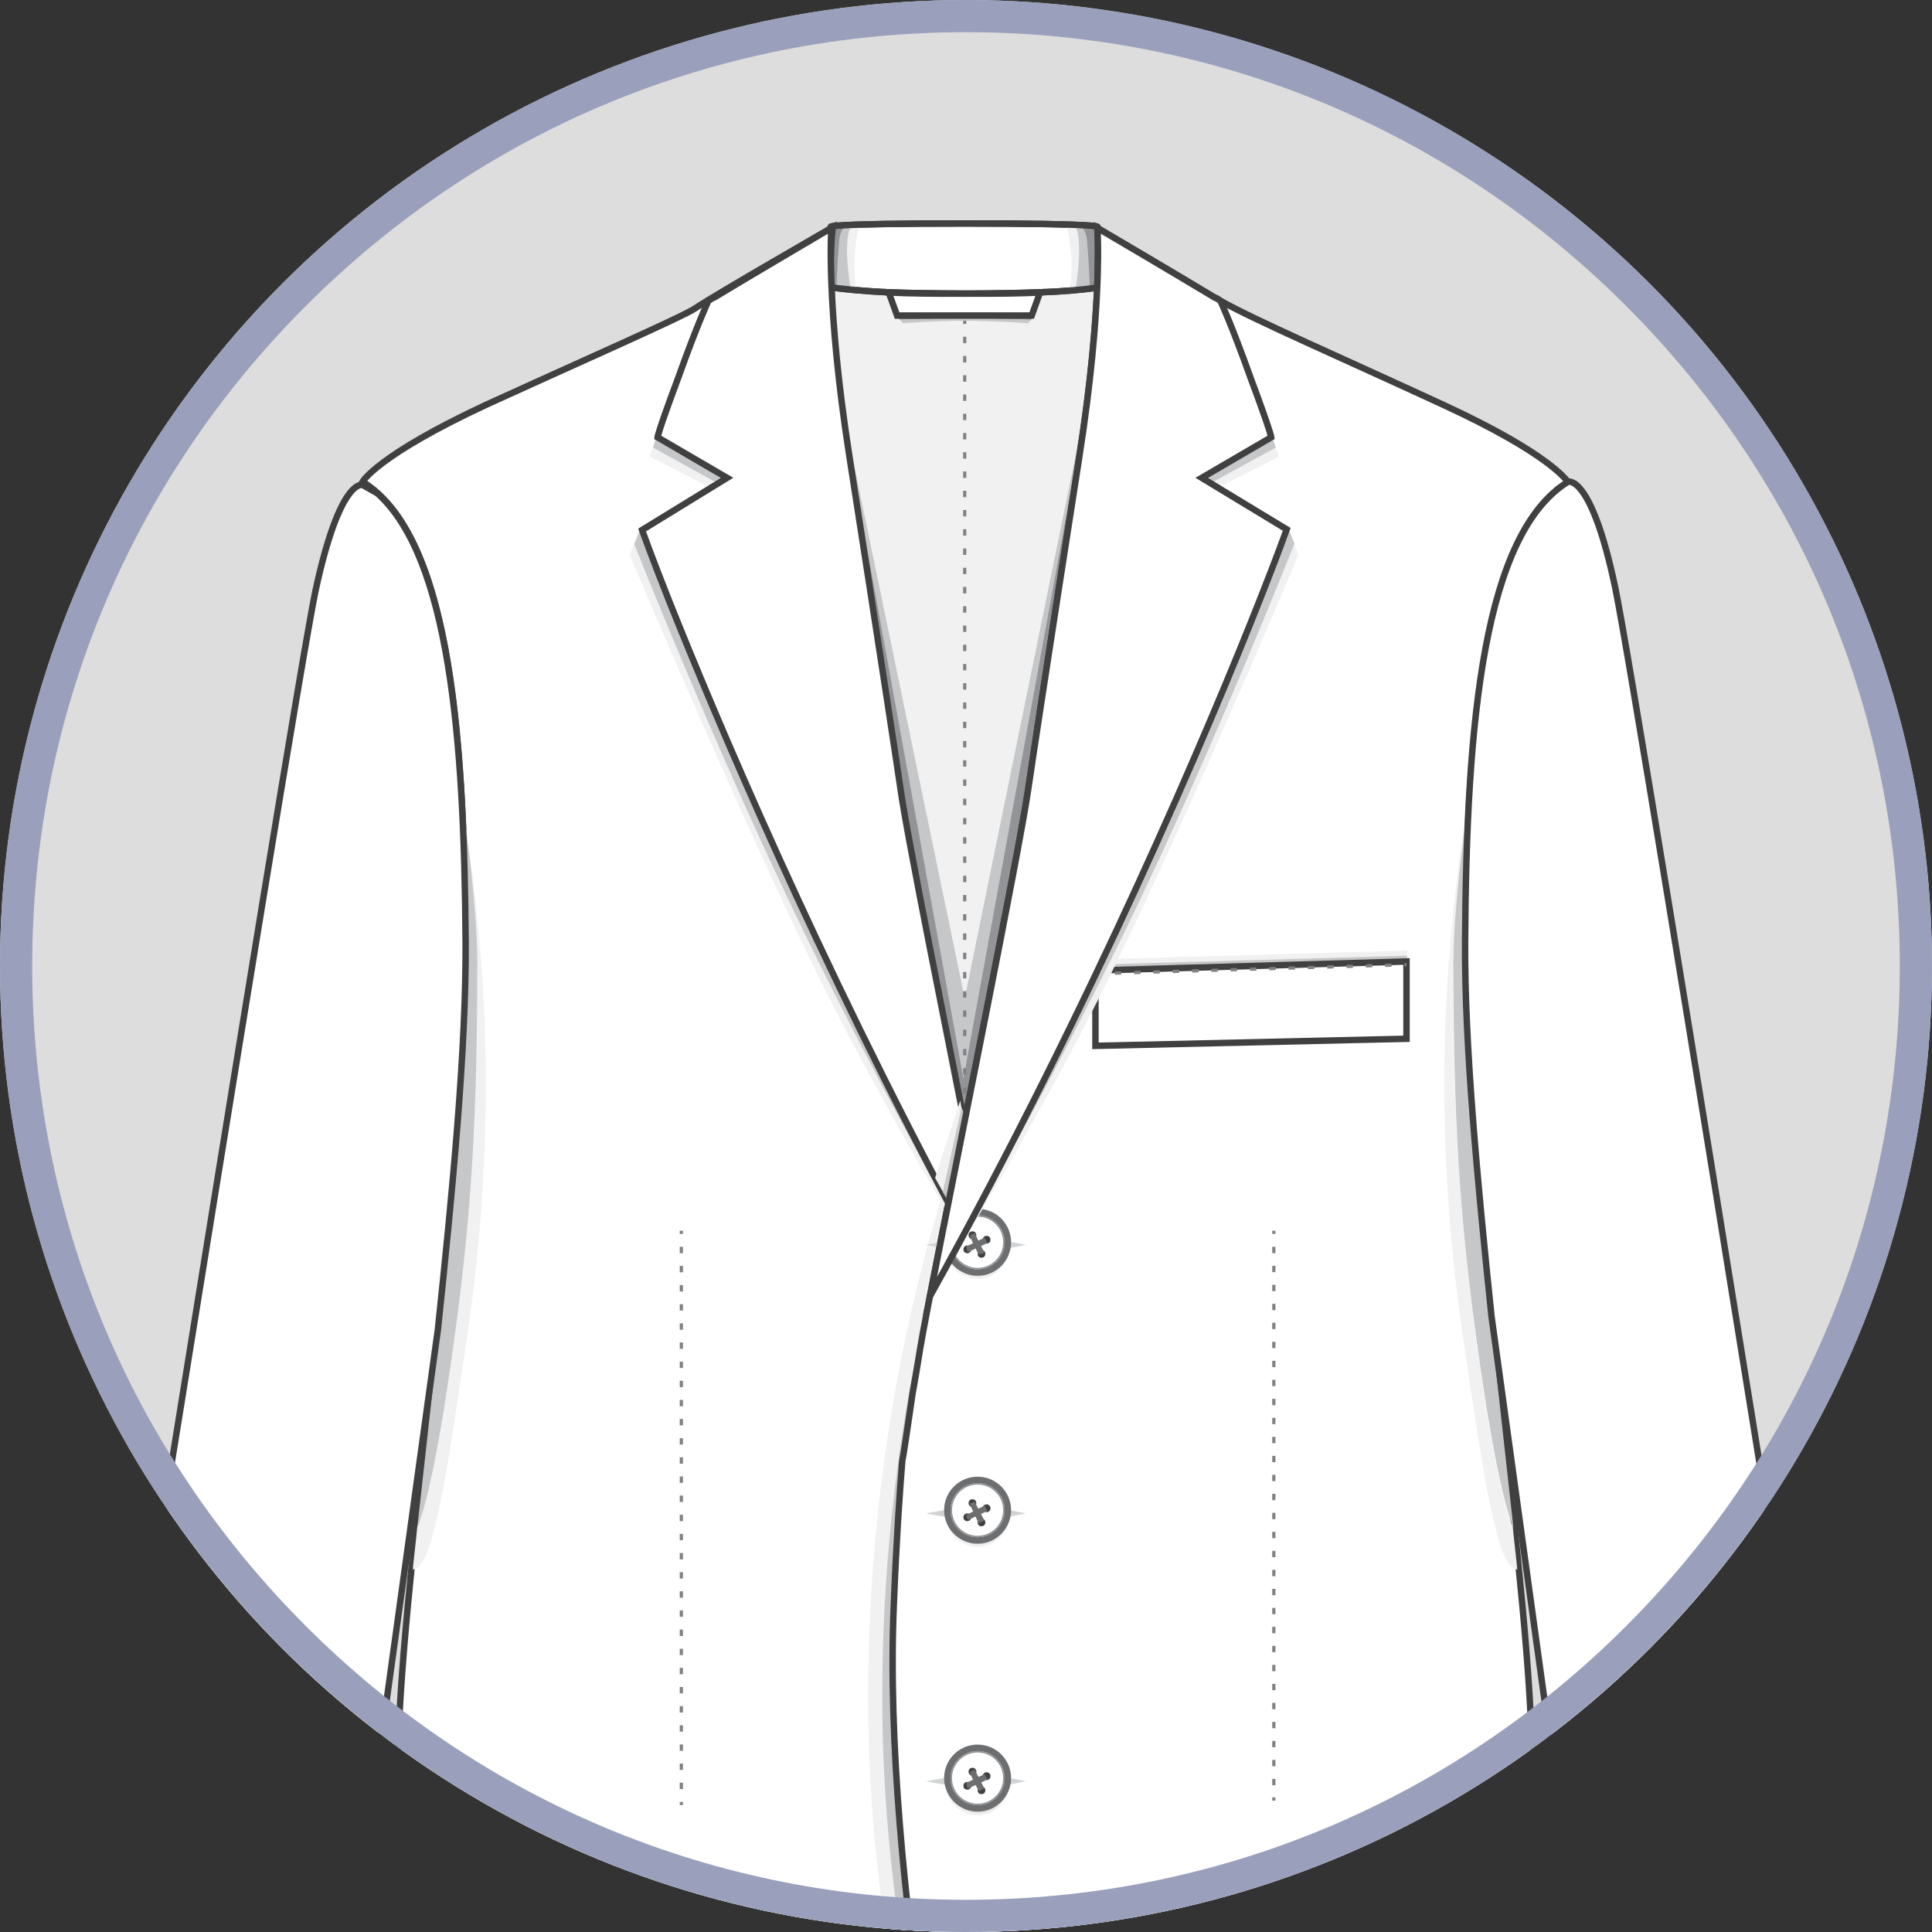 <?xml version="1.0" encoding="utf-8"?>
<!-- Generator: Adobe Illustrator 19.0.0, SVG Export Plug-In . SVG Version: 6.00 Build 0)  -->
<svg version="1.1" id="Layer_1" xmlns="http://www.w3.org/2000/svg" xmlns:xlink="http://www.w3.org/1999/xlink" x="0px" y="0px"
	 viewBox="-361 235 300 300" style="enable-background:new -361 235 300 300;" xml:space="preserve">
<rect x="-361" y="235" width="300" height="300" fill="#333333" stroke="none"/>
<style type="text/css">
	.st0{fill:#DDDDDD;}
	.st1{clip-path:url(#SVGID_3_);}
	.st2{clip-path:url(#SVGID_5_);}
	.st3{fill:#F1F1F2;stroke:#404041;stroke-miterlimit:10;}
	.st4{fill:#FFFFFF;stroke:#404041;stroke-miterlimit:10;}
	.st5{fill:#929497;}
	.st6{fill:#F1F1F2;}
	.st7{fill:#C5C7C9;}
	.st8{fill:none;stroke:#404041;stroke-miterlimit:10;}
	.st9{fill:none;stroke:#808184;stroke-width:0.5;stroke-miterlimit:10;}
	.st10{fill:none;stroke:#808184;stroke-width:0.5;stroke-miterlimit:10;stroke-dasharray:0.996,1.993;}
	.st11{fill:none;stroke:#808184;stroke-width:0.5;stroke-miterlimit:10;stroke-dasharray:0.991,1.981;}
	.st12{fill:none;stroke:#808184;stroke-width:0.5;stroke-miterlimit:10;stroke-dasharray:0.984,1.967;}
	.st13{fill:none;stroke:#808184;stroke-width:0.5;stroke-miterlimit:10;stroke-dasharray:1,2;}
	.st14{fill:#DBDCDD;}
	.st15{fill:#404041;stroke:#D0D2D3;stroke-width:0.5;stroke-miterlimit:10;}
	.st16{fill:#FFFFFF;stroke:#6D6E70;stroke-miterlimit:10;}
	.st17{fill:#FFFFFF;stroke:#929497;stroke-width:0.25;stroke-miterlimit:10;}
	.st18{fill:#404041;}
	.st19{fill:none;stroke:#6D6E70;stroke-width:0.5;stroke-miterlimit:10;}
	.st20{fill:#FFFFFF;stroke:#6D6E70;stroke-width:0.5;stroke-miterlimit:10;}
	.st21{fill:none;stroke:#6D6E70;stroke-width:0.25;stroke-miterlimit:10;}
	.st22{clip-path:url(#SVGID_7_);}
	.st23{fill:#9AA0BB;}
</style>
<g>
	<g>
		<circle id="SVGID_1_" class="st0" cx="-211" cy="385" r="150"/>
	</g>
	<g>
		<g>
			<defs>
				<circle id="SVGID_2_" cx="-211" cy="385" r="150"/>
			</defs>
			<clipPath id="SVGID_3_">
				<use xlink:href="#SVGID_2_"  style="overflow:visible;"/>
			</clipPath>
			<g class="st1">
				<g>
					<g id="XMLID_4081_">
						<defs>
							<rect id="SVGID_4_" x="-361.1" y="235" width="300" height="300"/>
						</defs>
						<clipPath id="SVGID_5_">
							<use xlink:href="#SVGID_4_"  style="overflow:visible;"/>
						</clipPath>
						<g id="XMLID_3211_" class="st2">
							<g id="XMLID_3464_">
								<g id="XMLID_3714_">
									<polygon id="XMLID_3738_" class="st3" points="-191,274.6 -182.8,283.8 -213.3,419.5 -239.5,283.8 -231.7,274.6 									
										"/>
									<path id="XMLID_3736_" class="st4" d="M-190.6,270.2c0,0,0.1-0.5-20.5-0.5c-0.1,0-0.1,0-0.2,0s-0.1,0-0.2,0
										c-20.6,0-20.5,0.5-20.5,0.5l-2.5,9c0,0,3.4,0.8,11.5,1.2c3.2,0.1,7.2,0.2,11.9,0.2c4.7,0,8.3-0.1,11.5-0.2
										c8.1-0.3,11.5-1.2,11.5-1.2L-190.6,270.2z"/>
									<g id="XMLID_3732_">
										<path id="XMLID_3735_" class="st5" d="M-228.4,270c0,0-2.1,2.4-2,5.4c0.2,3,0.3,4.1,0.3,4.1h-2.3l0.2-9.2L-228.4,270z"/>
										<path id="XMLID_3734_" class="st6" d="M-227.5,270c-0.6,0-1,0-1.5,0.1c-1.2,2-1.2,7.7-1.2,9.7c0.7,0.1,1.4,0.1,2.2,0.2
											c-0.1-0.6-0.3-1.9-0.3-4.2C-228.3,272.9-227.8,270.9-227.5,270z"/>
										<path id="XMLID_3733_" class="st7" d="M-228.8,270c-0.3,0-0.6,0-0.8,0c-0.5,0.4-1,1.1-1.1,2.4c-0.2,2.5-0.4,5.8-0.4,7.2
											c0.6,0.1,1.4,0.1,2.2,0.2C-229.3,277.7-230,271.9-228.8,270z"/>
									</g>
									<g id="XMLID_3728_">
										<path id="XMLID_3731_" class="st5" d="M-194.5,270c0,0,2.1,2.4,2,5.4c-0.2,3-0.3,4.1-0.3,4.1h2.3l-0.2-9.2L-194.5,270z"/>
										<path id="XMLID_3730_" class="st6" d="M-195.4,270c0.6,0,1,0,1.5,0.1c1.2,2,1.2,7.7,1.2,9.7c-0.7,0.1-1.4,0.1-2.2,0.2
											c0.1-0.6,0.3-1.9,0.3-4.2C-194.7,272.9-195.2,270.9-195.4,270z"/>
										<path id="XMLID_3729_" class="st7" d="M-194.1,270c0.3,0,0.6,0,0.8,0c0.5,0.4,1,1.1,1.1,2.4c0.2,2.5,0.4,5.8,0.4,7.2
											c-0.6,0.1-1.4,0.1-2.2,0.2C-193.6,277.7-192.9,271.9-194.1,270z"/>
									</g>
									<path id="XMLID_3727_" class="st8" d="M-190.6,270.2c0,0,0.1-0.5-20.5-0.5c-0.1,0-0.1,0-0.2,0s-0.1,0-0.2,0
										c-20.6,0-20.5,0.5-20.5,0.5l-2.5,9c0,0,3.4,0.8,11.5,1.2c3.2,0.1,7.2,0.2,11.9,0.2c4.7,0,8.3-0.1,11.5-0.2
										c8.1-0.3,11.5-1.2,11.5-1.2L-190.6,270.2z"/>
									<g id="XMLID_3724_">
										<polygon id="XMLID_3726_" class="st5" points="-230.6,298.2 -211.2,390.5 -192.1,298.2 -204.6,406.4 -211.8,414.1 
											-217.6,405.4 										"/>
										<polygon id="XMLID_3725_" class="st7" points="-211.4,402.5 -191.6,294.1 -211.2,390 -231.1,294.1 										"/>
									</g>
									<g id="XMLID_3718_">
										<g>
											<line class="st9" x1="-211.2" y1="281.8" x2="-211.2" y2="282.3"/>
											<line class="st10" x1="-211.2" y1="284.3" x2="-211.2" y2="408.8"/>
											<line class="st9" x1="-211.2" y1="409.8" x2="-211.2" y2="410.3"/>
										</g>
									</g>
									<path id="XMLID_3717_" class="st5" d="M-221.8,284l0.7,0.8c0,0,5.3-0.4,9.9-0.4c4.5,0,10.2,0.4,10.2,0.4l0.5-0.8H-221.8z"
										/>
									<path id="XMLID_3716_" class="st7" d="M-221.3,284.6l0.5,0.6c0,0,5-0.4,9.5-0.4c4.4,0,10,0.4,10,0.4l0.3-0.6l-10.3-0.2
										L-221.3,284.6z"/>
									<path id="XMLID_3715_" class="st4" d="M-211.2,280.6c-4.7,0-8.6,0-11.8-0.2l1.3,3.6h10.4h0.1h10.4l1.3-3.6
										C-202.5,280.6-206.4,280.6-211.2,280.6z"/>
								</g>
								<path id="XMLID_3713_" class="st3" d="M-200.7,606.4c0-0.6,0-20.8,0-20.8h-20.9v20.8H-200.7z"/>
								<g id="XMLID_3710_">
									<polygon id="XMLID_3712_" class="st5" points="-211,593.3 -219.1,611.4 -211.2,582.5 -202.9,611.8 									"/>
									<polygon id="XMLID_3711_" class="st7" points="-211.2,596.9 -219.1,611.4 -211.2,590.8 -202.9,611.8 									"/>
								</g>
								<path id="XMLID_3708_" class="st4" d="M-200,483.9c-1.9-43.3-4-31.7-4-31.7l-3.7-31.1l-2.9-6.3c-4.5-22.4-10-50-11.1-57.6
									c-1.8-12.3-7.9-51.4-7.9-51.4c-3.7-23.7-2.1-35.5-2.1-35.5s-17.8,10.2-21.4,12.6c-1.9,1.3-18.3,8.5-32.3,14.9
									c-17,7.9-19.3,12-19.3,12c13.1,8.1,15.8,37.2,16,71.4s-9.2,92.5-10.4,122.9c-1.2,31.5-7.7,108.9-7.7,108.9
									s56.2,14.4,71.6,10.1c15.4-4.2,16.6-12.8,19.6-20.8l4.5-15.8C-211,586.5-198.1,527.2-200,483.9z"/>
								<g id="XMLID_3684_">
									<g id="XMLID_3702_">
										<g>
											<line class="st9" x1="-255.2" y1="426.1" x2="-255.2" y2="426.6"/>
											<line class="st11" x1="-255.2" y1="428.6" x2="-255.2" y2="513.8"/>
											<line class="st9" x1="-255.2" y1="514.8" x2="-255.2" y2="515.3"/>
										</g>
									</g>
								</g>
								<g id="XMLID_3681_">
									<path id="XMLID_3683_" class="st6" d="M-288.5,442.8c5-33.9,2.8-61.1-0.6-82.4c0.7,4.2,1,11.6,1.1,12.7
										c0.6,7.2,1.2,14.6,1,21.7c-0.1,15-1.2,32.2-3.9,51.1c-2.3,16.2-4,23.4-5.3,26.1c-0.2,2.3-0.5,4.5-0.7,6.7
										C-293.8,478.7-291.7,464.6-288.5,442.8z"/>
									<path id="XMLID_3682_" class="st7" d="M-291.5,429.1c-1.5,14.6-3.2,29.5-4.7,43.1c1.2-2.8,3-10,5.3-26.1
										c2.7-18.9,4-34.3,4-59.7v-0.1c0.3-9.2-2.2-26.2-2.2-25.5C-287.7,381.2-290.1,417-291.5,429.1z"/>
								</g>
								<path id="XMLID_3680_" class="st4" d="M-288.7,381.3c-0.2-32.1-2.6-59.7-13.7-69.7l-2.3-1.3c0,0-3.5-1.2-7.3,16.4
									c-3.7,17.6-43.4,267-43.4,267s6.6,5.7,20.3,6.2c13.7,0.5,20.6-2.9,20.6-2.9l21.5-155.6
									C-290.7,419.7-288.6,397.7-288.7,381.3z"/>
								<g id="XMLID_3611_">
									<path id="XMLID_3613_" class="st6" d="M-210.7,409.2c0,0-15.5,36.9-15.5,89.2s17.3,90.2,17.3,90.2l-1.8-63.5l2.5-111.3
										L-210.7,409.2z"/>
									<path id="XMLID_3612_" class="st7" d="M-208.5,409.2c0,0-15.5,36.9-15.5,89.2s17.3,90.2,17.3,90.2l-1.8-63.5l2.5-111.3
										L-208.5,409.2z"/>
								</g>
								<g id="XMLID_3469_">
									<path id="XMLID_3610_" class="st4" d="M-133.5,381.3c0.3-34.2,3-63.3,16-71.4c0,0-2.4-4.2-19.3-12
										c-16-7.4-29.4-13.2-34.7-16.2c-0.3-0.2-0.6-0.4-0.9-0.5c-4.6-2.8-18.2-10.8-18.2-10.8s0.9,11.8-2.8,35.5
										c0,0-6.1,39.1-7.9,51.4s-15.2,77.3-16.8,87c-0.4,2.5-0.8,4.9-1.2,7.1c-0.7,4.7-1.3,9-1.6,10.5c-0.4,5-0.9,12-1.3,22.1
										c-1.9,43.3,11,102.6,11,102.6l4.7,16c3,8,4.1,16.4,19.4,20.6c15.4,4.2,69.6-10.1,69.6-10.1s-4.4-77.3-5.7-108.9
										C-124.3,473.8-133.8,415.5-133.5,381.3z"/>
									<g id="XMLID_3597_">
										<g id="XMLID_3598_">
											<g>
												<line class="st9" x1="-163.2" y1="426.1" x2="-163.2" y2="426.6"/>
												<line class="st12" x1="-163.2" y1="428.6" x2="-163.2" y2="513.2"/>
												<line class="st9" x1="-163.2" y1="514.1" x2="-163.2" y2="514.6"/>
											</g>
										</g>
									</g>
									<polygon id="XMLID_3596_" class="st6" points="-142.5,384.7 -142.5,382.6 -191.5,384 -191.5,386.1 									"/>
									<polygon id="XMLID_3595_" class="st7" points="-142.5,385.5 -142.5,383.4 -191.5,384.8 -191.5,386.9 									"/>
									<polygon id="XMLID_3594_" class="st4" points="-142.6,384.3 -142.6,396.3 -190.9,397.4 -190.9,385.7 									"/>
									<line id="XMLID_3593_" class="st13" x1="-190.9" y1="386.2" x2="-142.6" y2="384.8"/>
									<g id="XMLID_3470_">
										<g id="XMLID_3576_">
											<circle id="XMLID_3592_" class="st6" cx="-209.2" cy="470.3" r="4.9"/>
											<circle id="XMLID_3591_" class="st14" cx="-209.1" cy="470.1" r="4.7"/>
											<polygon id="XMLID_3590_" class="st15" points="-203,470 -209.1,468.8 -215.8,470 -209,471.2 											"/>
											<circle id="XMLID_3589_" class="st16" cx="-209.2" cy="469.5" r="4.7"/>
											<circle id="XMLID_3588_" class="st17" cx="-209.2" cy="469.5" r="4.1"/>
											<circle id="XMLID_3587_" class="st18" cx="-210" cy="468.4" r="0.6"/>
											<circle id="XMLID_3586_" class="st18" cx="-208.6" cy="471.4" r="0.6"/>
											<line id="XMLID_3585_" class="st19" x1="-210.2" y1="468.4" x2="-208.8" y2="471.4"/>
											<line id="XMLID_3584_" class="st19" x1="-209.9" y1="468.3" x2="-208.4" y2="471.2"/>
											<line id="XMLID_3583_" class="st19" x1="-210.2" y1="468.4" x2="-208.8" y2="471.4"/>
											<line id="XMLID_3582_" class="st19" x1="-209.9" y1="468.3" x2="-208.4" y2="471.2"/>
											<circle id="XMLID_3581_" class="st18" cx="-210.8" cy="470.6" r="0.6"/>
											<circle id="XMLID_3579_" class="st18" cx="-207.8" cy="469.2" r="0.6"/>
											<line id="XMLID_3578_" class="st19" x1="-210.8" y1="470.8" x2="-207.8" y2="469.4"/>
											<line id="XMLID_3577_" class="st19" x1="-210.9" y1="470.5" x2="-208" y2="469"/>
										</g>
										<g id="XMLID_3487_">
											<circle id="XMLID_3575_" class="st6" cx="-209.2" cy="428.7" r="4.9"/>
											<circle id="XMLID_3574_" class="st14" cx="-209.1" cy="428.5" r="4.7"/>
											<polygon id="XMLID_3573_" class="st15" points="-203,428.3 -209.1,427.2 -215.8,428.3 -209,429.5 											"/>
											<circle id="XMLID_3572_" class="st16" cx="-209.2" cy="427.9" r="4.7"/>
											<circle id="XMLID_3571_" class="st17" cx="-209.2" cy="427.9" r="4.1"/>
											<circle id="XMLID_3561_" class="st18" cx="-210" cy="426.8" r="0.6"/>
											<circle id="XMLID_3547_" class="st18" cx="-208.6" cy="429.7" r="0.6"/>
											<line id="XMLID_3546_" class="st19" x1="-210.2" y1="426.8" x2="-208.8" y2="429.7"/>
											<line id="XMLID_3544_" class="st19" x1="-209.9" y1="426.6" x2="-208.4" y2="429.6"/>
											<line id="XMLID_3539_" class="st19" x1="-210.2" y1="426.8" x2="-208.8" y2="429.7"/>
											<line id="XMLID_3521_" class="st19" x1="-209.9" y1="426.6" x2="-208.4" y2="429.6"/>
											<circle id="XMLID_3491_" class="st18" cx="-210.8" cy="429" r="0.6"/>
											<circle id="XMLID_3490_" class="st18" cx="-207.8" cy="427.5" r="0.6"/>
											<line id="XMLID_3489_" class="st19" x1="-210.8" y1="429.2" x2="-207.8" y2="427.8"/>
											<line id="XMLID_3488_" class="st19" x1="-210.9" y1="428.8" x2="-208" y2="427.4"/>
										</g>
										<g id="XMLID_3471_">
											<circle id="XMLID_3486_" class="st6" cx="-209.2" cy="512" r="4.9"/>
											<circle id="XMLID_3485_" class="st14" cx="-209.1" cy="511.8" r="4.7"/>
											<polygon id="XMLID_3484_" class="st15" points="-203,511.6 -209.1,510.4 -215.8,511.6 -209,512.8 											"/>
											<circle id="XMLID_3483_" class="st16" cx="-209.2" cy="511.1" r="4.7"/>
											<circle id="XMLID_3482_" class="st17" cx="-209.2" cy="511.1" r="4.1"/>
											<circle id="XMLID_3481_" class="st18" cx="-210" cy="510.1" r="0.6"/>
											<circle id="XMLID_3480_" class="st18" cx="-208.6" cy="513" r="0.6"/>
											<line id="XMLID_3479_" class="st19" x1="-210.2" y1="510.1" x2="-208.8" y2="513"/>
											<line id="XMLID_3478_" class="st19" x1="-209.9" y1="509.9" x2="-208.4" y2="512.8"/>
											<line id="XMLID_3477_" class="st19" x1="-210.2" y1="510.1" x2="-208.8" y2="513"/>
											<line id="XMLID_3476_" class="st19" x1="-209.9" y1="509.9" x2="-208.4" y2="512.8"/>
											<circle id="XMLID_3475_" class="st18" cx="-210.8" cy="512.3" r="0.6"/>
											<circle id="XMLID_3474_" class="st18" cx="-207.8" cy="510.8" r="0.6"/>
											<line id="XMLID_3473_" class="st19" x1="-210.8" y1="512.5" x2="-207.8" y2="511.1"/>
											<line id="XMLID_3472_" class="st19" x1="-210.9" y1="512.1" x2="-208" y2="510.7"/>
										</g>
									</g>
								</g>
								<g id="XMLID_3466_">
									<path id="XMLID_3468_" class="st6" d="M-133.8,442.8c-5-33.9-2.8-61.1,0.6-82.4c-0.7,4.2-1,11.6-1.1,12.7
										c-0.6,7.2-1.2,14.6-1,21.7c0.1,15,1.2,32.2,3.9,51.1c2.3,16.2,4,23.4,5.3,26.1c0.2,2.3,0.5,4.5,0.7,6.7
										C-128.5,478.7-130.6,464.6-133.8,442.8z"/>
									<path id="XMLID_3467_" class="st7" d="M-130.7,429.1c1.5,14.6,3.2,29.5,4.7,43.1c-1.2-2.8-3-10-5.3-26.1
										c-2.7-18.9-4-34.3-4-59.7v-0.1c-0.3-9.2,2.2-26.2,2.2-25.5C-134.5,381.2-132.2,417-130.7,429.1z"/>
								</g>
								<path id="XMLID_3465_" class="st4" d="M-110.2,326.2c-3.7-17.6-7.3-16.4-7.3-16.4l0,0c-13.1,8.1-15.8,37.2-16,71.4
									c-0.1,15.9,1.9,37.1,4.1,58.2l21.7,157.2c0,0,6.9,3.4,20.6,2.9c13.7-0.5,20.3-6.2,20.3-6.2S-106.5,343.8-110.2,326.2z"/>
							</g>
							<g id="XMLID_3448_">
								<g id="XMLID_3459_">
									<path id="XMLID_3463_" class="st6" d="M-234.8,384.8c-13.3-27.5-28.4-63.6-28.4-63.6l1.5-4.2l49.8,106.7
										c0,0,0.7,4.1-0.8,1.6C-218.6,415.3-227.5,399.8-234.8,384.8z"/>
									<path id="XMLID_3462_" class="st7" d="M-212.9,424.2c-6.4-11.6-16-29.4-24-46c-13.4-27.7-25.6-58.7-25.6-58.7l1-2.5
										l49.4,105.7C-212.2,422.7-212.7,424.7-212.9,424.2z"/>
									<polygon id="XMLID_3461_" class="st6" points="-250.5,310.8 -260.1,305.9 -258.6,301.3 -248.5,298.6 -241.9,308.2 
										-245.7,310.8 									"/>
									<polygon id="XMLID_3460_" class="st7" points="-250,309.8 -259.6,304.5 -258,299.7 -248,296.7 -241.4,307 -245.2,309.8 
																			"/>
								</g>
								<path id="XMLID_3458_" class="st4" d="M-248.1,309.2l-10.8-6.3c0,0,0.1-0.9,3.2-9.2c3-8.4,4.7-12,4.7-12
									c0.3-0.2,0.6-0.4,0.9-0.5c4.6-2.8,18.2-10.8,18.2-10.8s-0.9,11.8,2.8,35.5c0,0,6.1,39.1,7.9,51.4
									c1.1,7.9,7.2,37.9,11.7,60.8c0.7,3.5-1.6,8.7-2.6,6.8c-22.1-41.3-37.9-78.8-45-96.6c-2.7-6.8-4.2-11-4.2-11L-248.1,309.2z"
									/>
								<g id="XMLID_3455_">
									<polygon id="XMLID_3457_" class="st6" points="-211.9,405.9 -215.8,417.9 -213.5,422 -211.3,409.3 									"/>
									<polygon id="XMLID_3456_" class="st7" points="-211.7,407 -214.6,420.1 -213.2,422.4 -210.4,409.6 									"/>
								</g>
								<g id="XMLID_3450_">
									<path id="XMLID_3454_" class="st6" d="M-187.8,384.8c13.3-27.5,28.4-63.6,28.4-63.6l-1.5-4.2l-55.7,119.2
										C-216.6,436.2-200,410-187.8,384.8z"/>
									<path id="XMLID_3453_" class="st7" d="M-216.6,436.7c0,0,17.6-30.9,31-58.6s25.6-58.7,25.6-58.7l-1-2.5l-55.7,119.2v0.6
										H-216.6z"/>
									<polygon id="XMLID_3452_" class="st6" points="-172.1,310.8 -162.4,305.9 -164,301.3 -174.1,298.6 -180.7,308.2 
										-176.9,310.8 									"/>
									<polygon id="XMLID_3451_" class="st7" points="-172.6,309.8 -162.9,304.5 -164.5,299.7 -174.6,296.7 -181.2,307 
										-177.4,309.8 									"/>
								</g>
								<path id="XMLID_3449_" class="st4" d="M-174.4,309.2l10.8-6.3c0,0-0.1-0.9-3.2-9.2c-3-8.4-4.7-12-4.7-12
									c-0.3-0.2-0.6-0.4-0.9-0.5c-4.6-2.8-18.2-10.8-18.2-10.8s0.9,11.8-2.8,35.5c0,0-6.1,39.1-7.9,51.4
									c-1.5,10.4-11.3,58.5-15.3,79c25.4-45.7,43.5-88.6,51.2-108.1c2.7-6.8,4.2-11,4.2-11L-174.4,309.2z"/>
							</g>
							<g id="XMLID_3212_">
								<g id="XMLID_3433_">
									<path id="XMLID_3447_" class="st15" d="M-71.1,579l-3.4,0.3l-3.3,1c-0.2,0.1-0.1,0.4,0.1,0.4l3.4-0.3l3.3-1
										C-70.8,579.3-70.9,579-71.1,579z"/>
									<circle id="XMLID_3446_" class="st6" cx="-73.3" cy="579.7" r="2.6"/>
									<circle id="XMLID_3445_" class="st14" cx="-73.3" cy="579.6" r="2.5"/>
									<circle id="XMLID_3444_" class="st20" cx="-73.3" cy="579.3" r="2.5"/>
									<circle id="XMLID_3442_" class="st17" cx="-73.3" cy="579.3" r="2.1"/>
									<circle id="XMLID_3441_" class="st18" cx="-73.7" cy="578.7" r="0.3"/>
									<circle id="XMLID_3440_" class="st18" cx="-73" cy="580.3" r="0.3"/>
									<line id="XMLID_3439_" class="st21" x1="-73.8" y1="578.7" x2="-73.1" y2="580.3"/>
									<line id="XMLID_3438_" class="st21" x1="-73.6" y1="578.7" x2="-72.9" y2="580.2"/>
									<circle id="XMLID_3437_" class="st18" cx="-74.1" cy="579.9" r="0.3"/>
									<circle id="XMLID_3436_" class="st18" cx="-72.6" cy="579.1" r="0.3"/>
									<line id="XMLID_3435_" class="st21" x1="-74.1" y1="580" x2="-72.6" y2="579.3"/>
									<line id="XMLID_3434_" class="st21" x1="-74.2" y1="579.8" x2="-72.6" y2="579.1"/>
								</g>
								<g id="XMLID_3389_">
									<path id="XMLID_3432_" class="st15" d="M-72.2,573.4l-3.4,0.3l-3.3,1c-0.2,0.1-0.1,0.4,0.1,0.4l3.4-0.3l3.3-1
										C-71.9,573.7-71.9,573.4-72.2,573.4z"/>
									<circle id="XMLID_3431_" class="st6" cx="-74.4" cy="574.2" r="2.6"/>
									<circle id="XMLID_3430_" class="st14" cx="-74.3" cy="574.1" r="2.5"/>
									<circle id="XMLID_3425_" class="st20" cx="-74.4" cy="573.7" r="2.5"/>
									<circle id="XMLID_3398_" class="st17" cx="-74.4" cy="573.7" r="2.1"/>
									<circle id="XMLID_3397_" class="st18" cx="-74.8" cy="573.2" r="0.3"/>
									<circle id="XMLID_3396_" class="st18" cx="-74" cy="574.7" r="0.3"/>
									<line id="XMLID_3395_" class="st21" x1="-74.9" y1="573.2" x2="-74.2" y2="574.7"/>
									<line id="XMLID_3394_" class="st21" x1="-74.7" y1="573.1" x2="-74" y2="574.6"/>
									<circle id="XMLID_3393_" class="st18" cx="-75.2" cy="574.3" r="0.3"/>
									<circle id="XMLID_3392_" class="st18" cx="-73.7" cy="573.6" r="0.3"/>
									<line id="XMLID_3391_" class="st21" x1="-75.2" y1="574.4" x2="-73.7" y2="573.7"/>
									<line id="XMLID_3390_" class="st21" x1="-75.3" y1="574.2" x2="-73.7" y2="573.5"/>
								</g>
								<g id="XMLID_3364_">
									<path id="XMLID_3388_" class="st15" d="M-70.2,584.5l-3.4,0.3l-3.3,1c-0.2,0.1-0.1,0.4,0.1,0.4l3.4-0.3l3.3-1
										C-69.9,584.8-70,584.5-70.2,584.5z"/>
									<circle id="XMLID_3387_" class="st6" cx="-72.4" cy="585.3" r="2.6"/>
									<circle id="XMLID_3386_" class="st14" cx="-72.4" cy="585.2" r="2.5"/>
									<circle id="XMLID_3385_" class="st20" cx="-72.4" cy="584.9" r="2.5"/>
									<circle id="XMLID_3384_" class="st17" cx="-72.4" cy="584.9" r="2.1"/>
									<circle id="XMLID_3377_" class="st18" cx="-72.9" cy="584.3" r="0.3"/>
									<circle id="XMLID_3376_" class="st18" cx="-72.1" cy="585.8" r="0.3"/>
									<line id="XMLID_3375_" class="st21" x1="-73" y1="584.3" x2="-72.2" y2="585.8"/>
									<line id="XMLID_3373_" class="st21" x1="-72.8" y1="584.2" x2="-72" y2="585.8"/>
									<circle id="XMLID_3368_" class="st18" cx="-73.3" cy="585.4" r="0.3"/>
									<circle id="XMLID_3367_" class="st18" cx="-71.7" cy="584.7" r="0.3"/>
									<line id="XMLID_3366_" class="st21" x1="-73.3" y1="585.6" x2="-71.7" y2="584.8"/>
									<line id="XMLID_3365_" class="st21" x1="-73.3" y1="585.4" x2="-71.8" y2="584.6"/>
								</g>
								<g id="XMLID_3362_">
									<path id="XMLID_3363_" class="st15" d="M-68.9,588.6l-2.4,0.3c-0.7,0.1-1.3,0.2-2,0.4l-2.3,0.6c-0.2,0.1-0.1,0.4,0.1,0.4
										l2.3-0.3c0.7-0.1,1.3-0.2,2-0.4l2.4-0.6C-68.6,588.9-68.7,588.6-68.9,588.6z"/>
								</g>
								<g id="XMLID_3339_">
									<path id="XMLID_3361_" class="st15" d="M-350,579l3.4,0.3l3.3,1c0.2,0.1,0.1,0.4-0.1,0.4l-3.4-0.3l-3.3-1
										C-350.3,579.3-350.2,579-350,579z"/>
									<circle id="XMLID_3360_" class="st6" cx="-347.8" cy="579.7" r="2.6"/>
									<circle id="XMLID_3359_" class="st14" cx="-347.8" cy="579.6" r="2.5"/>
									<circle id="XMLID_3358_" class="st20" cx="-347.8" cy="579.3" r="2.5"/>
									<circle id="XMLID_3357_" class="st17" cx="-347.8" cy="579.3" r="2.1"/>
									<circle id="XMLID_3356_" class="st18" cx="-347.4" cy="578.7" r="0.3"/>
									<circle id="XMLID_3355_" class="st18" cx="-348.1" cy="580.3" r="0.3"/>
									<line id="XMLID_3354_" class="st21" x1="-347.2" y1="578.7" x2="-348" y2="580.3"/>
									<line id="XMLID_3347_" class="st21" x1="-347.4" y1="578.7" x2="-348.2" y2="580.2"/>
									<circle id="XMLID_3346_" class="st18" cx="-347" cy="579.9" r="0.3"/>
									<circle id="XMLID_3345_" class="st18" cx="-348.5" cy="579.1" r="0.3"/>
									<line id="XMLID_3343_" class="st21" x1="-347" y1="580" x2="-348.5" y2="579.3"/>
									<line id="XMLID_3342_" class="st21" x1="-346.9" y1="579.8" x2="-348.4" y2="579.1"/>
								</g>
								<g id="XMLID_3324_">
									<path id="XMLID_3338_" class="st15" d="M-348.9,573.4l3.4,0.3l3.3,1c0.2,0.1,0.1,0.4-0.1,0.4l-3.4-0.3l-3.3-1
										C-349.2,573.7-349.1,573.4-348.9,573.4z"/>
									<circle id="XMLID_3337_" class="st6" cx="-346.7" cy="574.2" r="2.6"/>
									<circle id="XMLID_3336_" class="st14" cx="-346.7" cy="574.1" r="2.5"/>
									<circle id="XMLID_3335_" class="st20" cx="-346.7" cy="573.7" r="2.5"/>
									<circle id="XMLID_3334_" class="st17" cx="-346.7" cy="573.7" r="2.1"/>
									<circle id="XMLID_3333_" class="st18" cx="-346.3" cy="573.2" r="0.3"/>
									<circle id="XMLID_3332_" class="st18" cx="-347" cy="574.7" r="0.3"/>
									<line id="XMLID_3331_" class="st21" x1="-346.1" y1="573.2" x2="-346.9" y2="574.7"/>
									<line id="XMLID_3330_" class="st21" x1="-346.3" y1="573.1" x2="-347.1" y2="574.6"/>
									<circle id="XMLID_3328_" class="st18" cx="-345.9" cy="574.3" r="0.3"/>
									<circle id="XMLID_3327_" class="st18" cx="-347.4" cy="573.6" r="0.3"/>
									<line id="XMLID_3326_" class="st21" x1="-345.9" y1="574.4" x2="-347.4" y2="573.7"/>
									<line id="XMLID_3325_" class="st21" x1="-345.8" y1="574.2" x2="-347.3" y2="573.5"/>
								</g>
								<g id="XMLID_3297_">
									<path id="XMLID_3323_" class="st15" d="M-350.8,584.5l3.4,0.3l3.3,1c0.2,0.1,0.1,0.4-0.1,0.4l-3.4-0.3l-3.3-1
										C-351.1,584.8-351.1,584.5-350.8,584.5z"/>
									<circle id="XMLID_3322_" class="st6" cx="-348.6" cy="585.3" r="2.6"/>
									<circle id="XMLID_3321_" class="st14" cx="-348.7" cy="585.2" r="2.5"/>
									<circle id="XMLID_3320_" class="st20" cx="-348.6" cy="584.9" r="2.5"/>
									<circle id="XMLID_3319_" class="st17" cx="-348.6" cy="584.9" r="2.1"/>
									<circle id="XMLID_3318_" class="st18" cx="-348.2" cy="584.3" r="0.3"/>
									<circle id="XMLID_3317_" class="st18" cx="-349" cy="585.8" r="0.3"/>
									<line id="XMLID_3316_" class="st21" x1="-348.1" y1="584.3" x2="-348.8" y2="585.8"/>
									<line id="XMLID_3310_" class="st21" x1="-348.3" y1="584.2" x2="-349" y2="585.8"/>
									<circle id="XMLID_3309_" class="st18" cx="-347.8" cy="585.4" r="0.3"/>
									<circle id="XMLID_3308_" class="st18" cx="-349.3" cy="584.7" r="0.3"/>
									<line id="XMLID_3307_" class="st21" x1="-347.8" y1="585.6" x2="-349.3" y2="584.8"/>
									<line id="XMLID_3306_" class="st21" x1="-347.7" y1="585.4" x2="-349.3" y2="584.6"/>
								</g>
								<g id="XMLID_3213_">
									<path id="XMLID_3214_" class="st15" d="M-352.2,588.6l2.4,0.3c0.7,0.1,1.3,0.2,2,0.4l2.3,0.6c0.2,0.1,0.1,0.4-0.1,0.4
										l-2.3-0.3c-0.7-0.1-1.3-0.2-2-0.4l-2.4-0.6C-352.4,588.9-352.4,588.6-352.2,588.6z"/>
								</g>
							</g>
						</g>
					</g>
					<g>
						<g>
							<defs>
								<circle id="SVGID_6_" cx="-211" cy="385" r="150"/>
							</defs>
							<clipPath id="SVGID_7_">
								<use xlink:href="#SVGID_6_"  style="overflow:visible;"/>
							</clipPath>
							<g class="st22">
								<path class="st23" d="M-211,240c38.7,0,75.1,15.1,102.5,42.5C-81.1,309.9-66,346.3-66,385s-15.1,75.1-42.5,102.5
									C-135.9,514.9-172.3,530-211,530s-75.1-15.1-102.5-42.5S-356,423.7-356,385s15.1-75.1,42.5-102.5
									C-286.1,255.1-249.7,240-211,240 M-211,235c-82.8,0-150,67.2-150,150s67.2,150,150,150s150-67.2,150-150S-128.2,235-211,235
									L-211,235z"/>
							</g>
						</g>
					</g>
				</g>
			</g>
		</g>
	</g>
</g>
</svg>
